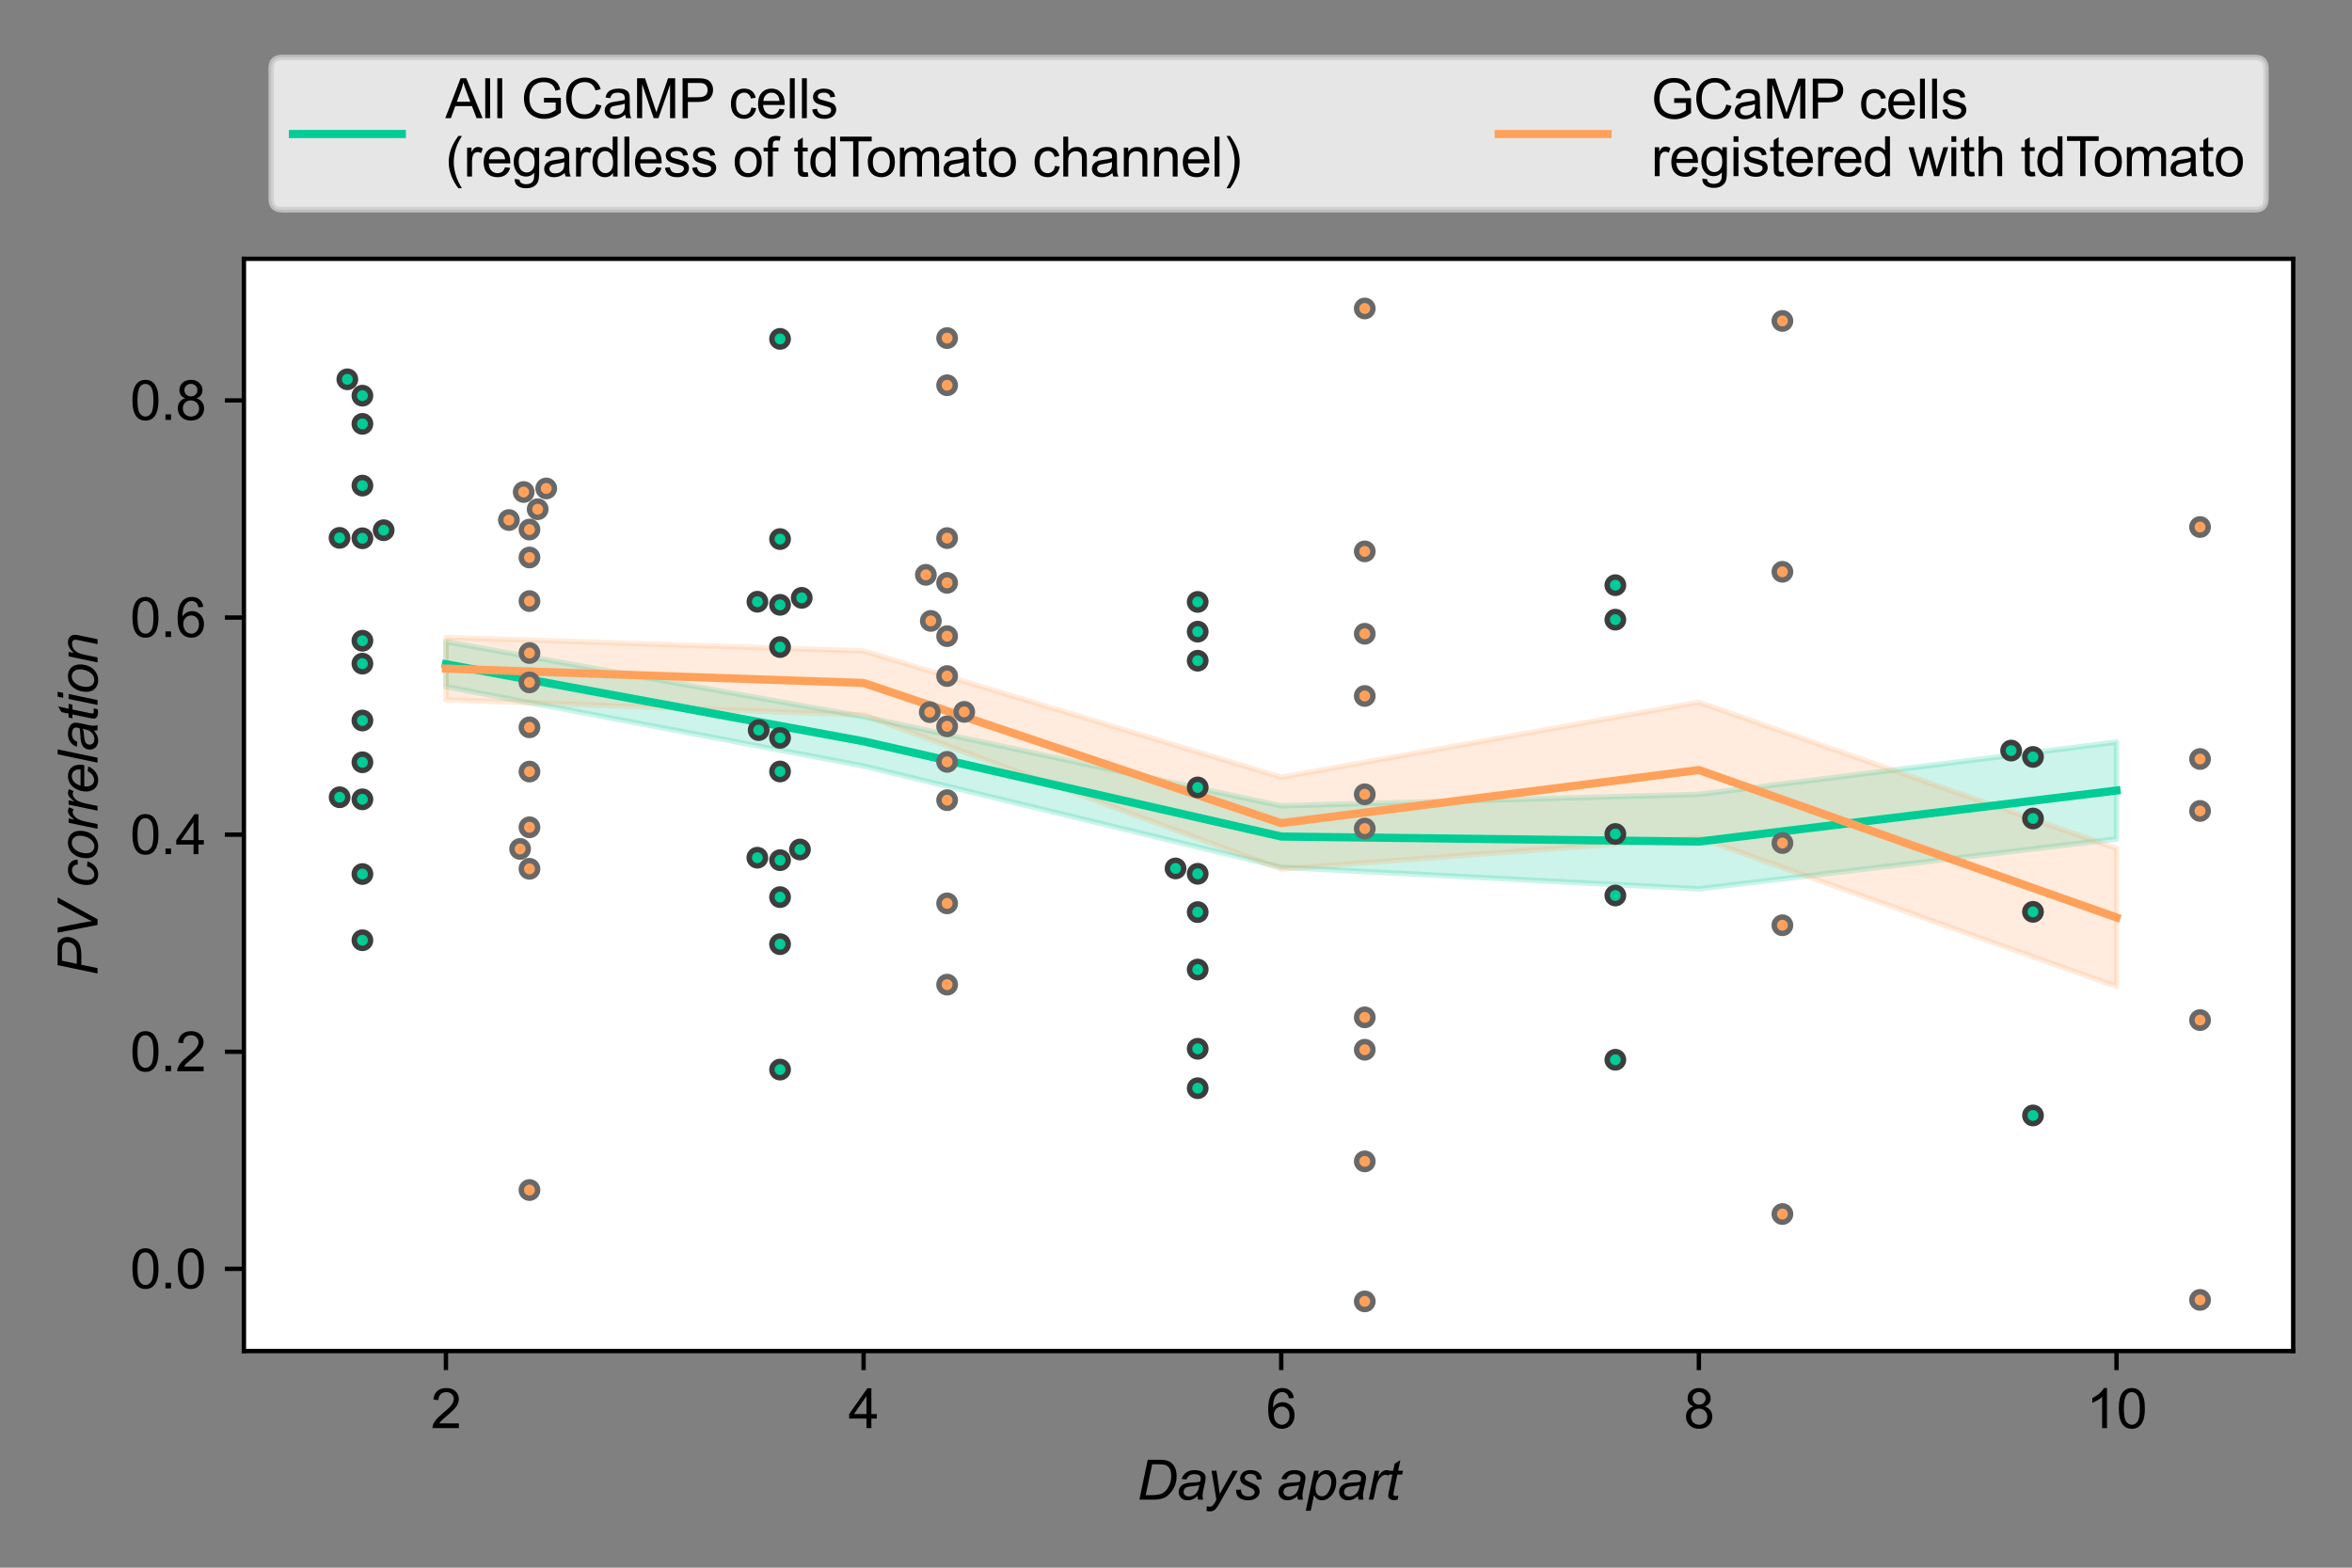 <?xml version="1.0" encoding="utf-8" standalone="no"?>
<!DOCTYPE svg PUBLIC "-//W3C//DTD SVG 1.1//EN"
  "http://www.w3.org/Graphics/SVG/1.1/DTD/svg11.dtd">
<svg xmlns:xlink="http://www.w3.org/1999/xlink" width="432pt" height="288pt" viewBox="0 0 432 288" xmlns="http://www.w3.org/2000/svg" version="1.1">
 <rect x="0" y="0" width="432" height="288" fill="#808080" stroke="none"/>
 <defs>
  <style type="text/css">*{stroke-linejoin: round; stroke-linecap: butt}</style>
 </defs>
 <g id="figure_1">
  <g id="patch_1">
   <path d="M 0 288 
L 432 288 
L 432 0 
L 0 0 
L 0 288 
z
" style="fill: none"/>
  </g>
  <g id="axes_1">
   <g id="patch_2">
    <path d="M 44.8 248.2 
L 421.2 248.2 
L 421.2 47.549 
L 44.8 47.549 
z
" style="fill: #ffffff"/>
   </g>
   <g id="PolyCollection_1">
    <defs>
     <path id="m13f204d921" d="M 81.908 -170.112 
L 81.908 -161.832 
L 158.618 -147.277 
L 235.328 -128.675 
L 312.039 -124.708 
L 388.749 -133.876 
L 388.749 -151.666 
L 388.749 -151.666 
L 312.039 -142.07 
L 235.328 -139.966 
L 158.618 -156.335 
L 81.908 -170.112 
z
" style="stroke: #00cc96; stroke-opacity: 0.2"/>
    </defs>
    <g clip-path="url(#pe240e58735)">
     <use xlink:href="#m13f204d921" x="0" y="288" style="fill: #00cc96; fill-opacity: 0.2; stroke: #00cc96; stroke-opacity: 0.2"/>
    </g>
   </g>
   <g id="PolyCollection_2">
    <defs>
     <path id="mea72908a05" d="M 81.908 -170.895 
L 81.908 -159.44 
L 158.618 -156.654 
L 235.328 -128.342 
L 312.039 -134.091 
L 388.749 -106.773 
L 388.749 -132.13 
L 388.749 -132.13 
L 312.039 -158.992 
L 235.328 -145.211 
L 158.618 -168.41 
L 81.908 -170.895 
z
" style="stroke: #ffa15a; stroke-opacity: 0.2"/>
    </defs>
    <g clip-path="url(#pe240e58735)">
     <use xlink:href="#mea72908a05" x="0" y="288" style="fill: #ffa15a; fill-opacity: 0.2; stroke: #ffa15a; stroke-opacity: 0.2"/>
    </g>
   </g>
   <g id="matplotlib.axis_1">
    <g id="xtick_1">
     <g id="line2d_1">
      <defs>
       <path id="mceb015c652" d="M 0 0 
L 0 3.5 
" style="stroke: #000000; stroke-width: 0.8"/>
      </defs>
      <g>
       <use xlink:href="#mceb015c652" x="81.908" y="248.2" style="stroke: #000000; stroke-width: 0.8"/>
      </g>
     </g>
     <g id="text_1">
      <!-- 2 -->
      <g transform="translate(79.127 262.358) scale(0.1 -0.1)">
       <defs>
        <path id="ArialMT-32" d="M 3222 541 
L 3222 0 
L 194 0 
Q 188 203 259 391 
Q 375 700 629 1000 
Q 884 1300 1366 1694 
Q 2113 2306 2375 2664 
Q 2638 3022 2638 3341 
Q 2638 3675 2398 3904 
Q 2159 4134 1775 4134 
Q 1369 4134 1125 3890 
Q 881 3647 878 3216 
L 300 3275 
Q 359 3922 746 4261 
Q 1134 4600 1788 4600 
Q 2447 4600 2831 4234 
Q 3216 3869 3216 3328 
Q 3216 3053 3103 2787 
Q 2991 2522 2730 2228 
Q 2469 1934 1863 1422 
Q 1356 997 1212 845 
Q 1069 694 975 541 
L 3222 541 
z
" transform="scale(0.016)"/>
       </defs>
       <use xlink:href="#ArialMT-32"/>
      </g>
     </g>
    </g>
    <g id="xtick_2">
     <g id="line2d_2">
      <g>
       <use xlink:href="#mceb015c652" x="158.618" y="248.2" style="stroke: #000000; stroke-width: 0.8"/>
      </g>
     </g>
     <g id="text_2">
      <!-- 4 -->
      <g transform="translate(155.838 262.358) scale(0.1 -0.1)">
       <defs>
        <path id="ArialMT-34" d="M 2069 0 
L 2069 1097 
L 81 1097 
L 81 1613 
L 2172 4581 
L 2631 4581 
L 2631 1613 
L 3250 1613 
L 3250 1097 
L 2631 1097 
L 2631 0 
L 2069 0 
z
M 2069 1613 
L 2069 3678 
L 634 1613 
L 2069 1613 
z
" transform="scale(0.016)"/>
       </defs>
       <use xlink:href="#ArialMT-34"/>
      </g>
     </g>
    </g>
    <g id="xtick_3">
     <g id="line2d_3">
      <g>
       <use xlink:href="#mceb015c652" x="235.328" y="248.2" style="stroke: #000000; stroke-width: 0.8"/>
      </g>
     </g>
     <g id="text_3">
      <!-- 6 -->
      <g transform="translate(232.548 262.358) scale(0.1 -0.1)">
       <defs>
        <path id="ArialMT-36" d="M 3184 3459 
L 2625 3416 
Q 2550 3747 2413 3897 
Q 2184 4138 1850 4138 
Q 1581 4138 1378 3988 
Q 1113 3794 959 3422 
Q 806 3050 800 2363 
Q 1003 2672 1297 2822 
Q 1591 2972 1913 2972 
Q 2475 2972 2870 2558 
Q 3266 2144 3266 1488 
Q 3266 1056 3080 686 
Q 2894 316 2569 119 
Q 2244 -78 1831 -78 
Q 1128 -78 684 439 
Q 241 956 241 2144 
Q 241 3472 731 4075 
Q 1159 4600 1884 4600 
Q 2425 4600 2770 4297 
Q 3116 3994 3184 3459 
z
M 888 1484 
Q 888 1194 1011 928 
Q 1134 663 1356 523 
Q 1578 384 1822 384 
Q 2178 384 2434 671 
Q 2691 959 2691 1453 
Q 2691 1928 2437 2201 
Q 2184 2475 1800 2475 
Q 1419 2475 1153 2201 
Q 888 1928 888 1484 
z
" transform="scale(0.016)"/>
       </defs>
       <use xlink:href="#ArialMT-36"/>
      </g>
     </g>
    </g>
    <g id="xtick_4">
     <g id="line2d_4">
      <g>
       <use xlink:href="#mceb015c652" x="312.039" y="248.2" style="stroke: #000000; stroke-width: 0.8"/>
      </g>
     </g>
     <g id="text_4">
      <!-- 8 -->
      <g transform="translate(309.258 262.358) scale(0.1 -0.1)">
       <defs>
        <path id="ArialMT-38" d="M 1131 2484 
Q 781 2613 612 2850 
Q 444 3088 444 3419 
Q 444 3919 803 4259 
Q 1163 4600 1759 4600 
Q 2359 4600 2725 4251 
Q 3091 3903 3091 3403 
Q 3091 3084 2923 2848 
Q 2756 2613 2416 2484 
Q 2838 2347 3058 2040 
Q 3278 1734 3278 1309 
Q 3278 722 2862 322 
Q 2447 -78 1769 -78 
Q 1091 -78 675 323 
Q 259 725 259 1325 
Q 259 1772 486 2073 
Q 713 2375 1131 2484 
z
M 1019 3438 
Q 1019 3113 1228 2906 
Q 1438 2700 1772 2700 
Q 2097 2700 2305 2904 
Q 2513 3109 2513 3406 
Q 2513 3716 2298 3927 
Q 2084 4138 1766 4138 
Q 1444 4138 1231 3931 
Q 1019 3725 1019 3438 
z
M 838 1322 
Q 838 1081 952 856 
Q 1066 631 1291 507 
Q 1516 384 1775 384 
Q 2178 384 2440 643 
Q 2703 903 2703 1303 
Q 2703 1709 2433 1975 
Q 2163 2241 1756 2241 
Q 1359 2241 1098 1978 
Q 838 1716 838 1322 
z
" transform="scale(0.016)"/>
       </defs>
       <use xlink:href="#ArialMT-38"/>
      </g>
     </g>
    </g>
    <g id="xtick_5">
     <g id="line2d_5">
      <g>
       <use xlink:href="#mceb015c652" x="388.749" y="248.2" style="stroke: #000000; stroke-width: 0.8"/>
      </g>
     </g>
     <g id="text_5">
      <!-- 10 -->
      <g transform="translate(383.188 262.358) scale(0.1 -0.1)">
       <defs>
        <path id="ArialMT-31" d="M 2384 0 
L 1822 0 
L 1822 3584 
Q 1619 3391 1289 3197 
Q 959 3003 697 2906 
L 697 3450 
Q 1169 3672 1522 3987 
Q 1875 4303 2022 4600 
L 2384 4600 
L 2384 0 
z
" transform="scale(0.016)"/>
        <path id="ArialMT-30" d="M 266 2259 
Q 266 3072 433 3567 
Q 600 4063 929 4331 
Q 1259 4600 1759 4600 
Q 2128 4600 2406 4451 
Q 2684 4303 2865 4023 
Q 3047 3744 3150 3342 
Q 3253 2941 3253 2259 
Q 3253 1453 3087 958 
Q 2922 463 2592 192 
Q 2263 -78 1759 -78 
Q 1097 -78 719 397 
Q 266 969 266 2259 
z
M 844 2259 
Q 844 1131 1108 757 
Q 1372 384 1759 384 
Q 2147 384 2411 759 
Q 2675 1134 2675 2259 
Q 2675 3391 2411 3762 
Q 2147 4134 1753 4134 
Q 1366 4134 1134 3806 
Q 844 3388 844 2259 
z
" transform="scale(0.016)"/>
       </defs>
       <use xlink:href="#ArialMT-31"/>
       <use xlink:href="#ArialMT-30" x="55.615"/>
      </g>
     </g>
    </g>
    <g id="text_6">
     <!-- Days apart -->
     <g transform="translate(208.824 275.503) scale(0.1 -0.1)">
      <defs>
       <path id="Arial-ItalicMT-44" d="M 284 0 
L 1241 4581 
L 2622 4581 
Q 3119 4581 3381 4509 
Q 3756 4413 4022 4164 
Q 4288 3916 4422 3544 
Q 4556 3172 4556 2709 
Q 4556 2156 4389 1701 
Q 4222 1247 3951 901 
Q 3681 556 3386 361 
Q 3091 166 2688 72 
Q 2381 0 1934 0 
L 284 0 
z
M 1006 519 
L 1731 519 
Q 2222 519 2603 609 
Q 2841 666 3009 775 
Q 3231 916 3413 1147 
Q 3650 1453 3792 1845 
Q 3934 2238 3934 2738 
Q 3934 3294 3740 3592 
Q 3547 3891 3247 3988 
Q 3025 4059 2556 4059 
L 1747 4059 
L 1006 519 
z
" transform="scale(0.016)"/>
       <path id="Arial-ItalicMT-61" d="M 2450 413 
Q 2156 159 1884 42 
Q 1613 -75 1303 -75 
Q 844 -75 562 195 
Q 281 466 281 888 
Q 281 1166 407 1380 
Q 534 1594 743 1723 
Q 953 1853 1256 1909 
Q 1447 1947 1980 1969 
Q 2513 1991 2744 2081 
Q 2809 2313 2809 2466 
Q 2809 2663 2666 2775 
Q 2469 2931 2091 2931 
Q 1734 2931 1507 2773 
Q 1281 2616 1178 2325 
L 606 2375 
Q 781 2869 1161 3131 
Q 1541 3394 2119 3394 
Q 2734 3394 3094 3100 
Q 3369 2881 3369 2531 
Q 3369 2266 3291 1916 
L 3106 1091 
Q 3019 697 3019 450 
Q 3019 294 3088 0 
L 2516 0 
Q 2469 163 2450 413 
z
M 2659 1681 
Q 2541 1634 2405 1609 
Q 2269 1584 1950 1556 
Q 1456 1513 1253 1445 
Q 1050 1378 947 1231 
Q 844 1084 844 906 
Q 844 669 1008 516 
Q 1172 363 1475 363 
Q 1756 363 2015 511 
Q 2275 659 2425 925 
Q 2575 1191 2659 1681 
z
" transform="scale(0.016)"/>
       <path id="Arial-ItalicMT-79" d="M 0 -1281 
L 34 -750 
Q 209 -800 375 -800 
Q 547 -800 653 -722 
Q 791 -619 953 -334 
L 1134 -9 
L 581 3319 
L 1138 3319 
L 1388 1641 
Q 1463 1144 1516 647 
L 3000 3319 
L 3591 3319 
L 1475 -441 
Q 1169 -991 931 -1169 
Q 694 -1347 384 -1347 
Q 188 -1347 0 -1281 
z
" transform="scale(0.016)"/>
       <path id="Arial-ItalicMT-73" d="M 266 1134 
L 831 1169 
Q 831 925 906 753 
Q 981 581 1182 472 
Q 1384 363 1653 363 
Q 2028 363 2215 513 
Q 2403 663 2403 866 
Q 2403 1013 2291 1144 
Q 2175 1275 1726 1467 
Q 1278 1659 1153 1738 
Q 944 1866 837 2039 
Q 731 2213 731 2438 
Q 731 2831 1043 3112 
Q 1356 3394 1919 3394 
Q 2544 3394 2870 3105 
Q 3197 2816 3209 2344 
L 2656 2306 
Q 2644 2606 2444 2781 
Q 2244 2956 1878 2956 
Q 1584 2956 1421 2822 
Q 1259 2688 1259 2531 
Q 1259 2375 1400 2256 
Q 1494 2175 1884 2006 
Q 2534 1725 2703 1563 
Q 2972 1303 2972 931 
Q 2972 684 2820 446 
Q 2669 209 2358 67 
Q 2047 -75 1625 -75 
Q 1050 -75 647 209 
Q 244 494 266 1134 
z
" transform="scale(0.016)"/>
       <path id="Arial-ItalicMT-20" transform="scale(0.016)"/>
       <path id="Arial-ItalicMT-70" d="M -66 -1272 
L 894 3319 
L 1416 3319 
L 1319 2856 
Q 1609 3159 1839 3276 
Q 2069 3394 2325 3394 
Q 2800 3394 3112 3048 
Q 3425 2703 3425 2059 
Q 3425 1541 3253 1114 
Q 3081 688 2831 428 
Q 2581 169 2325 47 
Q 2069 -75 1800 -75 
Q 1203 -75 875 531 
L 500 -1272 
L -66 -1272 
z
M 1053 1356 
Q 1053 984 1106 841 
Q 1184 638 1362 513 
Q 1541 388 1775 388 
Q 2263 388 2563 936 
Q 2863 1484 2863 2056 
Q 2863 2478 2661 2708 
Q 2459 2938 2159 2938 
Q 1944 2938 1759 2823 
Q 1575 2709 1417 2482 
Q 1259 2256 1156 1928 
Q 1053 1600 1053 1356 
z
" transform="scale(0.016)"/>
       <path id="Arial-ItalicMT-72" d="M 213 0 
L 906 3319 
L 1406 3319 
L 1266 2641 
Q 1522 3025 1767 3209 
Q 2013 3394 2269 3394 
Q 2438 3394 2684 3272 
L 2453 2747 
Q 2306 2853 2131 2853 
Q 1834 2853 1521 2522 
Q 1209 2191 1031 1331 
L 750 0 
L 213 0 
z
" transform="scale(0.016)"/>
       <path id="Arial-ItalicMT-74" d="M 1534 459 
L 1441 -3 
Q 1238 -56 1047 -56 
Q 709 -56 509 109 
Q 359 234 359 450 
Q 359 559 441 953 
L 844 2881 
L 397 2881 
L 488 3319 
L 934 3319 
L 1106 4134 
L 1753 4525 
L 1500 3319 
L 2056 3319 
L 1963 2881 
L 1409 2881 
L 1025 1047 
Q 953 697 953 628 
Q 953 528 1011 475 
Q 1069 422 1200 422 
Q 1388 422 1534 459 
z
" transform="scale(0.016)"/>
      </defs>
      <use xlink:href="#Arial-ItalicMT-44"/>
      <use xlink:href="#Arial-ItalicMT-61" x="72.217"/>
      <use xlink:href="#Arial-ItalicMT-79" x="127.832"/>
      <use xlink:href="#Arial-ItalicMT-73" x="177.832"/>
      <use xlink:href="#Arial-ItalicMT-20" x="227.832"/>
      <use xlink:href="#Arial-ItalicMT-61" x="255.615"/>
      <use xlink:href="#Arial-ItalicMT-70" x="311.23"/>
      <use xlink:href="#Arial-ItalicMT-61" x="366.846"/>
      <use xlink:href="#Arial-ItalicMT-72" x="422.461"/>
      <use xlink:href="#Arial-ItalicMT-74" x="455.762"/>
     </g>
    </g>
   </g>
   <g id="matplotlib.axis_2">
    <g id="ytick_1">
     <g id="line2d_6">
      <defs>
       <path id="m3589179021" d="M 0 0 
L -3.5 0 
" style="stroke: #000000; stroke-width: 0.8"/>
      </defs>
      <g>
       <use xlink:href="#m3589179021" x="44.8" y="233.102" style="stroke: #000000; stroke-width: 0.8"/>
      </g>
     </g>
     <g id="text_7">
      <!-- 0.0 -->
      <g transform="translate(23.9 236.681) scale(0.1 -0.1)">
       <defs>
        <path id="ArialMT-2e" d="M 581 0 
L 581 641 
L 1222 641 
L 1222 0 
L 581 0 
z
" transform="scale(0.016)"/>
       </defs>
       <use xlink:href="#ArialMT-30"/>
       <use xlink:href="#ArialMT-2e" x="55.615"/>
       <use xlink:href="#ArialMT-30" x="83.398"/>
      </g>
     </g>
    </g>
    <g id="ytick_2">
     <g id="line2d_7">
      <g>
       <use xlink:href="#m3589179021" x="44.8" y="193.217" style="stroke: #000000; stroke-width: 0.8"/>
      </g>
     </g>
     <g id="text_8">
      <!-- 0.2 -->
      <g transform="translate(23.9 196.796) scale(0.1 -0.1)">
       <use xlink:href="#ArialMT-30"/>
       <use xlink:href="#ArialMT-2e" x="55.615"/>
       <use xlink:href="#ArialMT-32" x="83.398"/>
      </g>
     </g>
    </g>
    <g id="ytick_3">
     <g id="line2d_8">
      <g>
       <use xlink:href="#m3589179021" x="44.8" y="153.332" style="stroke: #000000; stroke-width: 0.8"/>
      </g>
     </g>
     <g id="text_9">
      <!-- 0.4 -->
      <g transform="translate(23.9 156.911) scale(0.1 -0.1)">
       <use xlink:href="#ArialMT-30"/>
       <use xlink:href="#ArialMT-2e" x="55.615"/>
       <use xlink:href="#ArialMT-34" x="83.398"/>
      </g>
     </g>
    </g>
    <g id="ytick_4">
     <g id="line2d_9">
      <g>
       <use xlink:href="#m3589179021" x="44.8" y="113.447" style="stroke: #000000; stroke-width: 0.8"/>
      </g>
     </g>
     <g id="text_10">
      <!-- 0.6 -->
      <g transform="translate(23.9 117.026) scale(0.1 -0.1)">
       <use xlink:href="#ArialMT-30"/>
       <use xlink:href="#ArialMT-2e" x="55.615"/>
       <use xlink:href="#ArialMT-36" x="83.398"/>
      </g>
     </g>
    </g>
    <g id="ytick_5">
     <g id="line2d_10">
      <g>
       <use xlink:href="#m3589179021" x="44.8" y="73.563" style="stroke: #000000; stroke-width: 0.8"/>
      </g>
     </g>
     <g id="text_11">
      <!-- 0.8 -->
      <g transform="translate(23.9 77.142) scale(0.1 -0.1)">
       <use xlink:href="#ArialMT-30"/>
       <use xlink:href="#ArialMT-2e" x="55.615"/>
       <use xlink:href="#ArialMT-38" x="83.398"/>
      </g>
     </g>
    </g>
    <g id="text_12">
     <!-- PV correlation -->
     <g transform="translate(17.913 179.277) rotate(-90) scale(0.1 -0.1)">
      <defs>
       <path id="Arial-ItalicMT-50" d="M 275 0 
L 1234 4581 
L 3147 4581 
Q 3644 4581 3892 4467 
Q 4141 4353 4303 4076 
Q 4466 3800 4466 3456 
Q 4466 3172 4350 2878 
Q 4234 2584 4057 2393 
Q 3881 2203 3700 2106 
Q 3519 2009 3313 1963 
Q 2872 1859 2422 1859 
L 1275 1859 
L 888 0 
L 275 0 
z
M 1384 2378 
L 2394 2378 
Q 2981 2378 3256 2504 
Q 3531 2631 3697 2890 
Q 3863 3150 3863 3441 
Q 3863 3666 3775 3808 
Q 3688 3950 3528 4017 
Q 3369 4084 2916 4084 
L 1741 4084 
L 1384 2378 
z
" transform="scale(0.016)"/>
       <path id="Arial-ItalicMT-56" d="M 1675 0 
L 794 4581 
L 1384 4581 
L 1916 1850 
Q 2063 1106 2106 650 
Q 2394 1238 2578 1581 
L 4213 4581 
L 4844 4581 
L 2331 0 
L 1675 0 
z
" transform="scale(0.016)"/>
       <path id="Arial-ItalicMT-63" d="M 2503 1209 
L 3069 1150 
Q 2856 528 2464 226 
Q 2072 -75 1572 -75 
Q 1031 -75 695 275 
Q 359 625 359 1253 
Q 359 1797 575 2322 
Q 791 2847 1192 3120 
Q 1594 3394 2109 3394 
Q 2644 3394 2956 3092 
Q 3269 2791 3269 2294 
L 2713 2256 
Q 2709 2572 2529 2750 
Q 2350 2928 2056 2928 
Q 1716 2928 1466 2712 
Q 1216 2497 1073 2058 
Q 931 1619 931 1213 
Q 931 788 1118 575 
Q 1306 363 1581 363 
Q 1856 363 2107 572 
Q 2359 781 2503 1209 
z
" transform="scale(0.016)"/>
       <path id="Arial-ItalicMT-6f" d="M 313 1259 
Q 313 2231 884 2869 
Q 1356 3394 2122 3394 
Q 2722 3394 3089 3019 
Q 3456 2644 3456 2006 
Q 3456 1434 3225 942 
Q 2994 450 2567 187 
Q 2141 -75 1669 -75 
Q 1281 -75 964 90 
Q 647 256 480 559 
Q 313 863 313 1259 
z
M 878 1316 
Q 878 847 1103 605 
Q 1328 363 1675 363 
Q 1856 363 2034 436 
Q 2213 509 2366 659 
Q 2519 809 2626 1001 
Q 2734 1194 2800 1416 
Q 2897 1725 2897 2009 
Q 2897 2459 2670 2707 
Q 2444 2956 2100 2956 
Q 1834 2956 1615 2829 
Q 1397 2703 1220 2459 
Q 1044 2216 961 1892 
Q 878 1569 878 1316 
z
" transform="scale(0.016)"/>
       <path id="Arial-ItalicMT-65" d="M 2650 1128 
L 3200 1072 
Q 3081 663 2654 294 
Q 2228 -75 1638 -75 
Q 1269 -75 961 95 
Q 653 266 492 591 
Q 331 916 331 1331 
Q 331 1875 582 2386 
Q 834 2897 1234 3145 
Q 1634 3394 2100 3394 
Q 2694 3394 3048 3025 
Q 3403 2656 3403 2019 
Q 3403 1775 3359 1519 
L 916 1519 
Q 903 1422 903 1344 
Q 903 878 1117 633 
Q 1331 388 1641 388 
Q 1931 388 2212 578 
Q 2494 769 2650 1128 
z
M 1006 1950 
L 2869 1950 
Q 2872 2038 2872 2075 
Q 2872 2500 2659 2726 
Q 2447 2953 2113 2953 
Q 1750 2953 1451 2703 
Q 1153 2453 1006 1950 
z
" transform="scale(0.016)"/>
       <path id="Arial-ItalicMT-6c" d="M 169 0 
L 1125 4581 
L 1691 4581 
L 734 0 
L 169 0 
z
" transform="scale(0.016)"/>
       <path id="Arial-ItalicMT-69" d="M 1016 3941 
L 1150 4581 
L 1713 4581 
L 1578 3941 
L 1016 3941 
z
M 191 0 
L 884 3319 
L 1450 3319 
L 756 0 
L 191 0 
z
" transform="scale(0.016)"/>
       <path id="Arial-ItalicMT-6e" d="M 213 0 
L 906 3319 
L 1419 3319 
L 1297 2741 
Q 1631 3081 1922 3237 
Q 2213 3394 2516 3394 
Q 2919 3394 3148 3175 
Q 3378 2956 3378 2591 
Q 3378 2406 3297 2009 
L 2875 0 
L 2309 0 
L 2750 2103 
Q 2816 2409 2816 2556 
Q 2816 2722 2702 2825 
Q 2588 2928 2372 2928 
Q 1938 2928 1598 2615 
Q 1259 2303 1100 1544 
L 778 0 
L 213 0 
z
" transform="scale(0.016)"/>
      </defs>
      <use xlink:href="#Arial-ItalicMT-50"/>
      <use xlink:href="#Arial-ItalicMT-56" x="66.699"/>
      <use xlink:href="#Arial-ItalicMT-20" x="133.398"/>
      <use xlink:href="#Arial-ItalicMT-63" x="161.182"/>
      <use xlink:href="#Arial-ItalicMT-6f" x="211.182"/>
      <use xlink:href="#Arial-ItalicMT-72" x="266.797"/>
      <use xlink:href="#Arial-ItalicMT-72" x="300.098"/>
      <use xlink:href="#Arial-ItalicMT-65" x="333.398"/>
      <use xlink:href="#Arial-ItalicMT-6c" x="389.014"/>
      <use xlink:href="#Arial-ItalicMT-61" x="411.23"/>
      <use xlink:href="#Arial-ItalicMT-74" x="466.846"/>
      <use xlink:href="#Arial-ItalicMT-69" x="494.629"/>
      <use xlink:href="#Arial-ItalicMT-6f" x="516.846"/>
      <use xlink:href="#Arial-ItalicMT-6e" x="572.461"/>
     </g>
    </g>
   </g>
   <g id="line2d_11">
    <path d="M 81.908 122.028 
L 158.618 136.194 
L 235.328 153.679 
L 312.039 154.611 
L 388.749 145.229 
" clip-path="url(#pe240e58735)" style="fill: none; stroke: #00cc96; stroke-width: 1.5; stroke-linecap: square"/>
   </g>
   <g id="line2d_12">
    <path d="M 81.908 122.833 
L 158.618 125.468 
L 235.328 151.223 
L 312.039 141.458 
L 388.749 168.548 
" clip-path="url(#pe240e58735)" style="fill: none; stroke: #ffa15a; stroke-width: 1.5; stroke-linecap: square"/>
   </g>
   <g id="line2d_13"/>
   <g id="line2d_14"/>
   <g id="patch_3">
    <path d="M 44.8 248.2 
L 44.8 47.549 
" style="fill: none; stroke: #000000; stroke-width: 0.8; stroke-linejoin: miter; stroke-linecap: square"/>
   </g>
   <g id="patch_4">
    <path d="M 421.2 248.2 
L 421.2 47.549 
" style="fill: none; stroke: #000000; stroke-width: 0.8; stroke-linejoin: miter; stroke-linecap: square"/>
   </g>
   <g id="patch_5">
    <path d="M 44.8 248.2 
L 421.2 248.2 
" style="fill: none; stroke: #000000; stroke-width: 0.8; stroke-linejoin: miter; stroke-linecap: square"/>
   </g>
   <g id="patch_6">
    <path d="M 44.8 47.549 
L 421.2 47.549 
" style="fill: none; stroke: #000000; stroke-width: 0.8; stroke-linejoin: miter; stroke-linecap: square"/>
   </g>
   <g id="PathCollection_1">
    <defs>
     <path id="C0_0_6821b1d434" d="M 0 1.5 
C 0.398 1.5 0.779 1.342 1.061 1.061 
C 1.342 0.779 1.5 0.398 1.5 -0 
C 1.5 -0.398 1.342 -0.779 1.061 -1.061 
C 0.779 -1.342 0.398 -1.5 0 -1.5 
C -0.398 -1.5 -0.779 -1.342 -1.061 -1.061 
C -1.342 -0.779 -1.5 -0.398 -1.5 0 
C -1.5 0.398 -1.342 0.779 -1.061 1.061 
C -0.779 1.342 -0.398 1.5 0 1.5 
z
"/>
    </defs>
    <g clip-path="url(#pe240e58735)">
     <use xlink:href="#C0_0_6821b1d434" x="62.366" y="98.811" style="fill: #00cc96; stroke: #3d3d3d"/>
    </g>
    <g clip-path="url(#pe240e58735)">
     <use xlink:href="#C0_0_6821b1d434" x="66.566" y="146.845" style="fill: #00cc96; stroke: #3d3d3d"/>
    </g>
    <g clip-path="url(#pe240e58735)">
     <use xlink:href="#C0_0_6821b1d434" x="66.566" y="140.039" style="fill: #00cc96; stroke: #3d3d3d"/>
    </g>
    <g clip-path="url(#pe240e58735)">
     <use xlink:href="#C0_0_6821b1d434" x="66.566" y="172.733" style="fill: #00cc96; stroke: #3d3d3d"/>
    </g>
    <g clip-path="url(#pe240e58735)">
     <use xlink:href="#C0_0_6821b1d434" x="66.566" y="77.866" style="fill: #00cc96; stroke: #3d3d3d"/>
    </g>
    <g clip-path="url(#pe240e58735)">
     <use xlink:href="#C0_0_6821b1d434" x="66.566" y="132.365" style="fill: #00cc96; stroke: #3d3d3d"/>
    </g>
    <g clip-path="url(#pe240e58735)">
     <use xlink:href="#C0_0_6821b1d434" x="66.566" y="117.712" style="fill: #00cc96; stroke: #3d3d3d"/>
    </g>
    <g clip-path="url(#pe240e58735)">
     <use xlink:href="#C0_0_6821b1d434" x="66.566" y="121.917" style="fill: #00cc96; stroke: #3d3d3d"/>
    </g>
    <g clip-path="url(#pe240e58735)">
     <use xlink:href="#C0_0_6821b1d434" x="66.566" y="160.569" style="fill: #00cc96; stroke: #3d3d3d"/>
    </g>
    <g clip-path="url(#pe240e58735)">
     <use xlink:href="#C0_0_6821b1d434" x="66.566" y="72.688" style="fill: #00cc96; stroke: #3d3d3d"/>
    </g>
    <g clip-path="url(#pe240e58735)">
     <use xlink:href="#C0_0_6821b1d434" x="62.385" y="146.466" style="fill: #00cc96; stroke: #3d3d3d"/>
    </g>
    <g clip-path="url(#pe240e58735)">
     <use xlink:href="#C0_0_6821b1d434" x="66.566" y="89.209" style="fill: #00cc96; stroke: #3d3d3d"/>
    </g>
    <g clip-path="url(#pe240e58735)">
     <use xlink:href="#C0_0_6821b1d434" x="63.796" y="69.682" style="fill: #00cc96; stroke: #3d3d3d"/>
    </g>
    <g clip-path="url(#pe240e58735)">
     <use xlink:href="#C0_0_6821b1d434" x="66.566" y="98.885" style="fill: #00cc96; stroke: #3d3d3d"/>
    </g>
    <g clip-path="url(#pe240e58735)">
     <use xlink:href="#C0_0_6821b1d434" x="70.468" y="97.407" style="fill: #00cc96; stroke: #3d3d3d"/>
    </g>
   </g>
   <g id="PathCollection_2">
    <defs>
     <path id="C1_0_84cc1f2fd2" d="M 0 1.5 
C 0.398 1.5 0.779 1.342 1.061 1.061 
C 1.342 0.779 1.5 0.398 1.5 -0 
C 1.5 -0.398 1.342 -0.779 1.061 -1.061 
C 0.779 -1.342 0.398 -1.5 0 -1.5 
C -0.398 -1.5 -0.779 -1.342 -1.061 -1.061 
C -1.342 -0.779 -1.5 -0.398 -1.5 0 
C -1.5 0.398 -1.342 0.779 -1.061 1.061 
C -0.779 1.342 -0.398 1.5 0 1.5 
z
"/>
    </defs>
    <g clip-path="url(#pe240e58735)">
     <use xlink:href="#C1_0_84cc1f2fd2" x="97.25" y="97.285" style="fill: #ffa15a; stroke: #686868"/>
    </g>
    <g clip-path="url(#pe240e58735)">
     <use xlink:href="#C1_0_84cc1f2fd2" x="97.25" y="102.416" style="fill: #ffa15a; stroke: #686868"/>
    </g>
    <g clip-path="url(#pe240e58735)">
     <use xlink:href="#C1_0_84cc1f2fd2" x="97.25" y="141.747" style="fill: #ffa15a; stroke: #686868"/>
    </g>
    <g clip-path="url(#pe240e58735)">
     <use xlink:href="#C1_0_84cc1f2fd2" x="95.529" y="155.959" style="fill: #ffa15a; stroke: #686868"/>
    </g>
    <g clip-path="url(#pe240e58735)">
     <use xlink:href="#C1_0_84cc1f2fd2" x="98.756" y="93.551" style="fill: #ffa15a; stroke: #686868"/>
    </g>
    <g clip-path="url(#pe240e58735)">
     <use xlink:href="#C1_0_84cc1f2fd2" x="97.25" y="110.426" style="fill: #ffa15a; stroke: #686868"/>
    </g>
    <g clip-path="url(#pe240e58735)">
     <use xlink:href="#C1_0_84cc1f2fd2" x="97.25" y="159.608" style="fill: #ffa15a; stroke: #686868"/>
    </g>
    <g clip-path="url(#pe240e58735)">
     <use xlink:href="#C1_0_84cc1f2fd2" x="97.25" y="133.617" style="fill: #ffa15a; stroke: #686868"/>
    </g>
    <g clip-path="url(#pe240e58735)">
     <use xlink:href="#C1_0_84cc1f2fd2" x="97.25" y="151.98" style="fill: #ffa15a; stroke: #686868"/>
    </g>
    <g clip-path="url(#pe240e58735)">
     <use xlink:href="#C1_0_84cc1f2fd2" x="96.186" y="90.388" style="fill: #ffa15a; stroke: #686868"/>
    </g>
    <g clip-path="url(#pe240e58735)">
     <use xlink:href="#C1_0_84cc1f2fd2" x="97.25" y="125.361" style="fill: #ffa15a; stroke: #686868"/>
    </g>
    <g clip-path="url(#pe240e58735)">
     <use xlink:href="#C1_0_84cc1f2fd2" x="97.25" y="218.622" style="fill: #ffa15a; stroke: #686868"/>
    </g>
    <g clip-path="url(#pe240e58735)">
     <use xlink:href="#C1_0_84cc1f2fd2" x="93.473" y="95.536" style="fill: #ffa15a; stroke: #686868"/>
    </g>
    <g clip-path="url(#pe240e58735)">
     <use xlink:href="#C1_0_84cc1f2fd2" x="97.25" y="119.97" style="fill: #ffa15a; stroke: #686868"/>
    </g>
    <g clip-path="url(#pe240e58735)">
     <use xlink:href="#C1_0_84cc1f2fd2" x="100.329" y="89.734" style="fill: #ffa15a; stroke: #686868"/>
    </g>
   </g>
   <g id="PathCollection_3">
    <defs>
     <path id="C2_0_663efdefe2" d="M 0 1.5 
C 0.398 1.5 0.779 1.342 1.061 1.061 
C 1.342 0.779 1.5 0.398 1.5 -0 
C 1.5 -0.398 1.342 -0.779 1.061 -1.061 
C 0.779 -1.342 0.398 -1.5 0 -1.5 
C -0.398 -1.5 -0.779 -1.342 -1.061 -1.061 
C -1.342 -0.779 -1.5 -0.398 -1.5 0 
C -1.5 0.398 -1.342 0.779 -1.061 1.061 
C -0.779 1.342 -0.398 1.5 0 1.5 
z
"/>
    </defs>
    <g clip-path="url(#pe240e58735)">
     <use xlink:href="#C2_0_663efdefe2" x="147.254" y="109.83" style="fill: #00cc96; stroke: #3d3d3d"/>
    </g>
    <g clip-path="url(#pe240e58735)">
     <use xlink:href="#C2_0_663efdefe2" x="143.276" y="173.452" style="fill: #00cc96; stroke: #3d3d3d"/>
    </g>
    <g clip-path="url(#pe240e58735)">
     <use xlink:href="#C2_0_663efdefe2" x="146.935" y="156.061" style="fill: #00cc96; stroke: #3d3d3d"/>
    </g>
    <g clip-path="url(#pe240e58735)">
     <use xlink:href="#C2_0_663efdefe2" x="143.276" y="164.811" style="fill: #00cc96; stroke: #3d3d3d"/>
    </g>
    <g clip-path="url(#pe240e58735)">
     <use xlink:href="#C2_0_663efdefe2" x="143.276" y="99.033" style="fill: #00cc96; stroke: #3d3d3d"/>
    </g>
    <g clip-path="url(#pe240e58735)">
     <use xlink:href="#C2_0_663efdefe2" x="139.119" y="110.545" style="fill: #00cc96; stroke: #3d3d3d"/>
    </g>
    <g clip-path="url(#pe240e58735)">
     <use xlink:href="#C2_0_663efdefe2" x="143.276" y="196.494" style="fill: #00cc96; stroke: #3d3d3d"/>
    </g>
    <g clip-path="url(#pe240e58735)">
     <use xlink:href="#C2_0_663efdefe2" x="143.276" y="141.73" style="fill: #00cc96; stroke: #3d3d3d"/>
    </g>
    <g clip-path="url(#pe240e58735)">
     <use xlink:href="#C2_0_663efdefe2" x="143.276" y="158.025" style="fill: #00cc96; stroke: #3d3d3d"/>
    </g>
    <g clip-path="url(#pe240e58735)">
     <use xlink:href="#C2_0_663efdefe2" x="143.276" y="62.257" style="fill: #00cc96; stroke: #3d3d3d"/>
    </g>
    <g clip-path="url(#pe240e58735)">
     <use xlink:href="#C2_0_663efdefe2" x="139.103" y="157.568" style="fill: #00cc96; stroke: #3d3d3d"/>
    </g>
    <g clip-path="url(#pe240e58735)">
     <use xlink:href="#C2_0_663efdefe2" x="143.276" y="118.868" style="fill: #00cc96; stroke: #3d3d3d"/>
    </g>
    <g clip-path="url(#pe240e58735)">
     <use xlink:href="#C2_0_663efdefe2" x="143.276" y="111.113" style="fill: #00cc96; stroke: #3d3d3d"/>
    </g>
    <g clip-path="url(#pe240e58735)">
     <use xlink:href="#C2_0_663efdefe2" x="143.276" y="135.553" style="fill: #00cc96; stroke: #3d3d3d"/>
    </g>
    <g clip-path="url(#pe240e58735)">
     <use xlink:href="#C2_0_663efdefe2" x="139.351" y="134.128" style="fill: #00cc96; stroke: #3d3d3d"/>
    </g>
   </g>
   <g id="PathCollection_4">
    <defs>
     <path id="C3_0_8f6a456c8e" d="M 0 1.5 
C 0.398 1.5 0.779 1.342 1.061 1.061 
C 1.342 0.779 1.5 0.398 1.5 -0 
C 1.5 -0.398 1.342 -0.779 1.061 -1.061 
C 0.779 -1.342 0.398 -1.5 0 -1.5 
C -0.398 -1.5 -0.779 -1.342 -1.061 -1.061 
C -1.342 -0.779 -1.5 -0.398 -1.5 0 
C -1.5 0.398 -1.342 0.779 -1.061 1.061 
C -0.779 1.342 -0.398 1.5 0 1.5 
z
"/>
    </defs>
    <g clip-path="url(#pe240e58735)">
     <use xlink:href="#C3_0_8f6a456c8e" x="173.96" y="107.077" style="fill: #ffa15a; stroke: #686868"/>
    </g>
    <g clip-path="url(#pe240e58735)">
     <use xlink:href="#C3_0_8f6a456c8e" x="177.104" y="130.78" style="fill: #ffa15a; stroke: #686868"/>
    </g>
    <g clip-path="url(#pe240e58735)">
     <use xlink:href="#C3_0_8f6a456c8e" x="173.96" y="116.87" style="fill: #ffa15a; stroke: #686868"/>
    </g>
    <g clip-path="url(#pe240e58735)">
     <use xlink:href="#C3_0_8f6a456c8e" x="173.96" y="124.197" style="fill: #ffa15a; stroke: #686868"/>
    </g>
    <g clip-path="url(#pe240e58735)">
     <use xlink:href="#C3_0_8f6a456c8e" x="173.96" y="147.001" style="fill: #ffa15a; stroke: #686868"/>
    </g>
    <g clip-path="url(#pe240e58735)">
     <use xlink:href="#C3_0_8f6a456c8e" x="173.96" y="70.773" style="fill: #ffa15a; stroke: #686868"/>
    </g>
    <g clip-path="url(#pe240e58735)">
     <use xlink:href="#C3_0_8f6a456c8e" x="173.96" y="133.432" style="fill: #ffa15a; stroke: #686868"/>
    </g>
    <g clip-path="url(#pe240e58735)">
     <use xlink:href="#C3_0_8f6a456c8e" x="173.96" y="139.963" style="fill: #ffa15a; stroke: #686868"/>
    </g>
    <g clip-path="url(#pe240e58735)">
     <use xlink:href="#C3_0_8f6a456c8e" x="173.96" y="180.888" style="fill: #ffa15a; stroke: #686868"/>
    </g>
    <g clip-path="url(#pe240e58735)">
     <use xlink:href="#C3_0_8f6a456c8e" x="173.96" y="62.11" style="fill: #ffa15a; stroke: #686868"/>
    </g>
    <g clip-path="url(#pe240e58735)">
     <use xlink:href="#C3_0_8f6a456c8e" x="170.056" y="105.601" style="fill: #ffa15a; stroke: #686868"/>
    </g>
    <g clip-path="url(#pe240e58735)">
     <use xlink:href="#C3_0_8f6a456c8e" x="173.96" y="165.959" style="fill: #ffa15a; stroke: #686868"/>
    </g>
    <g clip-path="url(#pe240e58735)">
     <use xlink:href="#C3_0_8f6a456c8e" x="170.965" y="114.066" style="fill: #ffa15a; stroke: #686868"/>
    </g>
    <g clip-path="url(#pe240e58735)">
     <use xlink:href="#C3_0_8f6a456c8e" x="170.773" y="130.827" style="fill: #ffa15a; stroke: #686868"/>
    </g>
    <g clip-path="url(#pe240e58735)">
     <use xlink:href="#C3_0_8f6a456c8e" x="173.96" y="98.855" style="fill: #ffa15a; stroke: #686868"/>
    </g>
   </g>
   <g id="PathCollection_5">
    <defs>
     <path id="C4_0_b0e94db2ae" d="M 0 1.5 
C 0.398 1.5 0.779 1.342 1.061 1.061 
C 1.342 0.779 1.5 0.398 1.5 -0 
C 1.5 -0.398 1.342 -0.779 1.061 -1.061 
C 0.779 -1.342 0.398 -1.5 0 -1.5 
C -0.398 -1.5 -0.779 -1.342 -1.061 -1.061 
C -1.342 -0.779 -1.5 -0.398 -1.5 0 
C -1.5 0.398 -1.342 0.779 -1.061 1.061 
C -0.779 1.342 -0.398 1.5 0 1.5 
z
"/>
    </defs>
    <g clip-path="url(#pe240e58735)">
     <use xlink:href="#C4_0_b0e94db2ae" x="219.986" y="110.577" style="fill: #00cc96; stroke: #3d3d3d"/>
    </g>
    <g clip-path="url(#pe240e58735)">
     <use xlink:href="#C4_0_b0e94db2ae" x="219.986" y="199.914" style="fill: #00cc96; stroke: #3d3d3d"/>
    </g>
    <g clip-path="url(#pe240e58735)">
     <use xlink:href="#C4_0_b0e94db2ae" x="219.986" y="192.674" style="fill: #00cc96; stroke: #3d3d3d"/>
    </g>
    <g clip-path="url(#pe240e58735)">
     <use xlink:href="#C4_0_b0e94db2ae" x="219.986" y="178.115" style="fill: #00cc96; stroke: #3d3d3d"/>
    </g>
    <g clip-path="url(#pe240e58735)">
     <use xlink:href="#C4_0_b0e94db2ae" x="219.986" y="121.379" style="fill: #00cc96; stroke: #3d3d3d"/>
    </g>
    <g clip-path="url(#pe240e58735)">
     <use xlink:href="#C4_0_b0e94db2ae" x="219.986" y="160.525" style="fill: #00cc96; stroke: #3d3d3d"/>
    </g>
    <g clip-path="url(#pe240e58735)">
     <use xlink:href="#C4_0_b0e94db2ae" x="219.986" y="167.56" style="fill: #00cc96; stroke: #3d3d3d"/>
    </g>
    <g clip-path="url(#pe240e58735)">
     <use xlink:href="#C4_0_b0e94db2ae" x="215.915" y="159.541" style="fill: #00cc96; stroke: #3d3d3d"/>
    </g>
    <g clip-path="url(#pe240e58735)">
     <use xlink:href="#C4_0_b0e94db2ae" x="219.986" y="144.663" style="fill: #00cc96; stroke: #3d3d3d"/>
    </g>
    <g clip-path="url(#pe240e58735)">
     <use xlink:href="#C4_0_b0e94db2ae" x="219.986" y="116.042" style="fill: #00cc96; stroke: #3d3d3d"/>
    </g>
   </g>
   <g id="PathCollection_6">
    <defs>
     <path id="C5_0_edc6796caf" d="M 0 1.5 
C 0.398 1.5 0.779 1.342 1.061 1.061 
C 1.342 0.779 1.5 0.398 1.5 -0 
C 1.5 -0.398 1.342 -0.779 1.061 -1.061 
C 0.779 -1.342 0.398 -1.5 0 -1.5 
C -0.398 -1.5 -0.779 -1.342 -1.061 -1.061 
C -1.342 -0.779 -1.5 -0.398 -1.5 0 
C -1.5 0.398 -1.342 0.779 -1.061 1.061 
C -0.779 1.342 -0.398 1.5 0 1.5 
z
"/>
    </defs>
    <g clip-path="url(#pe240e58735)">
     <use xlink:href="#C5_0_edc6796caf" x="250.67" y="56.669" style="fill: #ffa15a; stroke: #686868"/>
    </g>
    <g clip-path="url(#pe240e58735)">
     <use xlink:href="#C5_0_edc6796caf" x="250.67" y="145.921" style="fill: #ffa15a; stroke: #686868"/>
    </g>
    <g clip-path="url(#pe240e58735)">
     <use xlink:href="#C5_0_edc6796caf" x="250.67" y="186.899" style="fill: #ffa15a; stroke: #686868"/>
    </g>
    <g clip-path="url(#pe240e58735)">
     <use xlink:href="#C5_0_edc6796caf" x="250.67" y="213.356" style="fill: #ffa15a; stroke: #686868"/>
    </g>
    <g clip-path="url(#pe240e58735)">
     <use xlink:href="#C5_0_edc6796caf" x="250.67" y="192.847" style="fill: #ffa15a; stroke: #686868"/>
    </g>
    <g clip-path="url(#pe240e58735)">
     <use xlink:href="#C5_0_edc6796caf" x="250.67" y="116.427" style="fill: #ffa15a; stroke: #686868"/>
    </g>
    <g clip-path="url(#pe240e58735)">
     <use xlink:href="#C5_0_edc6796caf" x="250.67" y="239.079" style="fill: #ffa15a; stroke: #686868"/>
    </g>
    <g clip-path="url(#pe240e58735)">
     <use xlink:href="#C5_0_edc6796caf" x="250.67" y="127.86" style="fill: #ffa15a; stroke: #686868"/>
    </g>
    <g clip-path="url(#pe240e58735)">
     <use xlink:href="#C5_0_edc6796caf" x="250.67" y="152.217" style="fill: #ffa15a; stroke: #686868"/>
    </g>
    <g clip-path="url(#pe240e58735)">
     <use xlink:href="#C5_0_edc6796caf" x="250.67" y="101.294" style="fill: #ffa15a; stroke: #686868"/>
    </g>
   </g>
   <g id="PathCollection_7">
    <defs>
     <path id="C6_0_c24c4dc647" d="M 0 1.5 
C 0.398 1.5 0.779 1.342 1.061 1.061 
C 1.342 0.779 1.5 0.398 1.5 -0 
C 1.5 -0.398 1.342 -0.779 1.061 -1.061 
C 0.779 -1.342 0.398 -1.5 0 -1.5 
C -0.398 -1.5 -0.779 -1.342 -1.061 -1.061 
C -1.342 -0.779 -1.5 -0.398 -1.5 0 
C -1.5 0.398 -1.342 0.779 -1.061 1.061 
C -0.779 1.342 -0.398 1.5 0 1.5 
z
"/>
    </defs>
    <g clip-path="url(#pe240e58735)">
     <use xlink:href="#C6_0_c24c4dc647" x="296.697" y="113.842" style="fill: #00cc96; stroke: #3d3d3d"/>
    </g>
    <g clip-path="url(#pe240e58735)">
     <use xlink:href="#C6_0_c24c4dc647" x="296.697" y="194.69" style="fill: #00cc96; stroke: #3d3d3d"/>
    </g>
    <g clip-path="url(#pe240e58735)">
     <use xlink:href="#C6_0_c24c4dc647" x="296.697" y="153.212" style="fill: #00cc96; stroke: #3d3d3d"/>
    </g>
    <g clip-path="url(#pe240e58735)">
     <use xlink:href="#C6_0_c24c4dc647" x="296.697" y="164.511" style="fill: #00cc96; stroke: #3d3d3d"/>
    </g>
    <g clip-path="url(#pe240e58735)">
     <use xlink:href="#C6_0_c24c4dc647" x="296.697" y="107.505" style="fill: #00cc96; stroke: #3d3d3d"/>
    </g>
   </g>
   <g id="PathCollection_8">
    <defs>
     <path id="C7_0_f6091e4e74" d="M 0 1.5 
C 0.398 1.5 0.779 1.342 1.061 1.061 
C 1.342 0.779 1.5 0.398 1.5 -0 
C 1.5 -0.398 1.342 -0.779 1.061 -1.061 
C 0.779 -1.342 0.398 -1.5 0 -1.5 
C -0.398 -1.5 -0.779 -1.342 -1.061 -1.061 
C -1.342 -0.779 -1.5 -0.398 -1.5 0 
C -1.5 0.398 -1.342 0.779 -1.061 1.061 
C -0.779 1.342 -0.398 1.5 0 1.5 
z
"/>
    </defs>
    <g clip-path="url(#pe240e58735)">
     <use xlink:href="#C7_0_f6091e4e74" x="327.381" y="58.961" style="fill: #ffa15a; stroke: #686868"/>
    </g>
    <g clip-path="url(#pe240e58735)">
     <use xlink:href="#C7_0_f6091e4e74" x="327.381" y="223.027" style="fill: #ffa15a; stroke: #686868"/>
    </g>
    <g clip-path="url(#pe240e58735)">
     <use xlink:href="#C7_0_f6091e4e74" x="327.381" y="105.045" style="fill: #ffa15a; stroke: #686868"/>
    </g>
    <g clip-path="url(#pe240e58735)">
     <use xlink:href="#C7_0_f6091e4e74" x="327.381" y="154.877" style="fill: #ffa15a; stroke: #686868"/>
    </g>
    <g clip-path="url(#pe240e58735)">
     <use xlink:href="#C7_0_f6091e4e74" x="327.381" y="169.978" style="fill: #ffa15a; stroke: #686868"/>
    </g>
   </g>
   <g id="PathCollection_9">
    <defs>
     <path id="C8_0_bae6db98fe" d="M 0 1.5 
C 0.398 1.5 0.779 1.342 1.061 1.061 
C 1.342 0.779 1.5 0.398 1.5 -0 
C 1.5 -0.398 1.342 -0.779 1.061 -1.061 
C 0.779 -1.342 0.398 -1.5 0 -1.5 
C -0.398 -1.5 -0.779 -1.342 -1.061 -1.061 
C -1.342 -0.779 -1.5 -0.398 -1.5 0 
C -1.5 0.398 -1.342 0.779 -1.061 1.061 
C -0.779 1.342 -0.398 1.5 0 1.5 
z
"/>
    </defs>
    <g clip-path="url(#pe240e58735)">
     <use xlink:href="#C8_0_bae6db98fe" x="373.407" y="150.367" style="fill: #00cc96; stroke: #3d3d3d"/>
    </g>
    <g clip-path="url(#pe240e58735)">
     <use xlink:href="#C8_0_bae6db98fe" x="373.407" y="204.921" style="fill: #00cc96; stroke: #3d3d3d"/>
    </g>
    <g clip-path="url(#pe240e58735)">
     <use xlink:href="#C8_0_bae6db98fe" x="373.407" y="167.515" style="fill: #00cc96; stroke: #3d3d3d"/>
    </g>
    <g clip-path="url(#pe240e58735)">
     <use xlink:href="#C8_0_bae6db98fe" x="369.39" y="137.888" style="fill: #00cc96; stroke: #3d3d3d"/>
    </g>
    <g clip-path="url(#pe240e58735)">
     <use xlink:href="#C8_0_bae6db98fe" x="373.407" y="139.056" style="fill: #00cc96; stroke: #3d3d3d"/>
    </g>
   </g>
   <g id="PathCollection_10">
    <defs>
     <path id="C9_0_704e448081" d="M 0 1.5 
C 0.398 1.5 0.779 1.342 1.061 1.061 
C 1.342 0.779 1.5 0.398 1.5 -0 
C 1.5 -0.398 1.342 -0.779 1.061 -1.061 
C 0.779 -1.342 0.398 -1.5 0 -1.5 
C -0.398 -1.5 -0.779 -1.342 -1.061 -1.061 
C -1.342 -0.779 -1.5 -0.398 -1.5 0 
C -1.5 0.398 -1.342 0.779 -1.061 1.061 
C -0.779 1.342 -0.398 1.5 0 1.5 
z
"/>
    </defs>
    <g clip-path="url(#pe240e58735)">
     <use xlink:href="#C9_0_704e448081" x="404.091" y="96.819" style="fill: #ffa15a; stroke: #686868"/>
    </g>
    <g clip-path="url(#pe240e58735)">
     <use xlink:href="#C9_0_704e448081" x="404.091" y="238.807" style="fill: #ffa15a; stroke: #686868"/>
    </g>
    <g clip-path="url(#pe240e58735)">
     <use xlink:href="#C9_0_704e448081" x="404.091" y="139.437" style="fill: #ffa15a; stroke: #686868"/>
    </g>
    <g clip-path="url(#pe240e58735)">
     <use xlink:href="#C9_0_704e448081" x="404.091" y="148.979" style="fill: #ffa15a; stroke: #686868"/>
    </g>
    <g clip-path="url(#pe240e58735)">
     <use xlink:href="#C9_0_704e448081" x="404.091" y="187.402" style="fill: #ffa15a; stroke: #686868"/>
    </g>
   </g>
   <g id="legend_1">
    <g id="patch_7">
     <path d="M 51.8 38.536 
L 414.2 38.536 
Q 416.2 38.536 416.2 36.536 
L 416.2 12.55 
Q 416.2 10.55 414.2 10.55 
L 51.8 10.55 
Q 49.8 10.55 49.8 12.55 
L 49.8 36.536 
Q 49.8 38.536 51.8 38.536 
z
" style="fill: #ffffff; opacity: 0.8; stroke: #cccccc; stroke-linejoin: miter"/>
    </g>
    <g id="line2d_15">
     <path d="M 53.8 24.622 
L 63.8 24.622 
L 73.8 24.622 
" style="fill: none; stroke: #00cc96; stroke-width: 1.5; stroke-linecap: square"/>
    </g>
    <g id="text_13">
     <!-- All GCaMP cells -->
     <g transform="translate(81.8 21.708) scale(0.1 -0.1)">
      <defs>
       <path id="ArialMT-41" d="M -9 0 
L 1750 4581 
L 2403 4581 
L 4278 0 
L 3588 0 
L 3053 1388 
L 1138 1388 
L 634 0 
L -9 0 
z
M 1313 1881 
L 2866 1881 
L 2388 3150 
Q 2169 3728 2063 4100 
Q 1975 3659 1816 3225 
L 1313 1881 
z
" transform="scale(0.016)"/>
       <path id="ArialMT-6c" d="M 409 0 
L 409 4581 
L 972 4581 
L 972 0 
L 409 0 
z
" transform="scale(0.016)"/>
       <path id="ArialMT-20" transform="scale(0.016)"/>
       <path id="ArialMT-47" d="M 2638 1797 
L 2638 2334 
L 4578 2338 
L 4578 638 
Q 4131 281 3656 101 
Q 3181 -78 2681 -78 
Q 2006 -78 1454 211 
Q 903 500 622 1047 
Q 341 1594 341 2269 
Q 341 2938 620 3517 
Q 900 4097 1425 4378 
Q 1950 4659 2634 4659 
Q 3131 4659 3532 4498 
Q 3934 4338 4162 4050 
Q 4391 3763 4509 3300 
L 3963 3150 
Q 3859 3500 3706 3700 
Q 3553 3900 3268 4020 
Q 2984 4141 2638 4141 
Q 2222 4141 1919 4014 
Q 1616 3888 1430 3681 
Q 1244 3475 1141 3228 
Q 966 2803 966 2306 
Q 966 1694 1177 1281 
Q 1388 869 1791 669 
Q 2194 469 2647 469 
Q 3041 469 3416 620 
Q 3791 772 3984 944 
L 3984 1797 
L 2638 1797 
z
" transform="scale(0.016)"/>
       <path id="ArialMT-43" d="M 3763 1606 
L 4369 1453 
Q 4178 706 3683 314 
Q 3188 -78 2472 -78 
Q 1731 -78 1267 223 
Q 803 525 561 1097 
Q 319 1669 319 2325 
Q 319 3041 592 3573 
Q 866 4106 1370 4382 
Q 1875 4659 2481 4659 
Q 3169 4659 3637 4309 
Q 4106 3959 4291 3325 
L 3694 3184 
Q 3534 3684 3231 3912 
Q 2928 4141 2469 4141 
Q 1941 4141 1586 3887 
Q 1231 3634 1087 3207 
Q 944 2781 944 2328 
Q 944 1744 1114 1308 
Q 1284 872 1643 656 
Q 2003 441 2422 441 
Q 2931 441 3284 734 
Q 3638 1028 3763 1606 
z
" transform="scale(0.016)"/>
       <path id="ArialMT-61" d="M 2588 409 
Q 2275 144 1986 34 
Q 1697 -75 1366 -75 
Q 819 -75 525 192 
Q 231 459 231 875 
Q 231 1119 342 1320 
Q 453 1522 633 1644 
Q 813 1766 1038 1828 
Q 1203 1872 1538 1913 
Q 2219 1994 2541 2106 
Q 2544 2222 2544 2253 
Q 2544 2597 2384 2738 
Q 2169 2928 1744 2928 
Q 1347 2928 1158 2789 
Q 969 2650 878 2297 
L 328 2372 
Q 403 2725 575 2942 
Q 747 3159 1072 3276 
Q 1397 3394 1825 3394 
Q 2250 3394 2515 3294 
Q 2781 3194 2906 3042 
Q 3031 2891 3081 2659 
Q 3109 2516 3109 2141 
L 3109 1391 
Q 3109 606 3145 398 
Q 3181 191 3288 0 
L 2700 0 
Q 2613 175 2588 409 
z
M 2541 1666 
Q 2234 1541 1622 1453 
Q 1275 1403 1131 1340 
Q 988 1278 909 1158 
Q 831 1038 831 891 
Q 831 666 1001 516 
Q 1172 366 1500 366 
Q 1825 366 2078 508 
Q 2331 650 2450 897 
Q 2541 1088 2541 1459 
L 2541 1666 
z
" transform="scale(0.016)"/>
       <path id="ArialMT-4d" d="M 475 0 
L 475 4581 
L 1388 4581 
L 2472 1338 
Q 2622 884 2691 659 
Q 2769 909 2934 1394 
L 4031 4581 
L 4847 4581 
L 4847 0 
L 4263 0 
L 4263 3834 
L 2931 0 
L 2384 0 
L 1059 3900 
L 1059 0 
L 475 0 
z
" transform="scale(0.016)"/>
       <path id="ArialMT-50" d="M 494 0 
L 494 4581 
L 2222 4581 
Q 2678 4581 2919 4538 
Q 3256 4481 3484 4323 
Q 3713 4166 3852 3881 
Q 3991 3597 3991 3256 
Q 3991 2672 3619 2267 
Q 3247 1863 2275 1863 
L 1100 1863 
L 1100 0 
L 494 0 
z
M 1100 2403 
L 2284 2403 
Q 2872 2403 3119 2622 
Q 3366 2841 3366 3238 
Q 3366 3525 3220 3729 
Q 3075 3934 2838 4000 
Q 2684 4041 2272 4041 
L 1100 4041 
L 1100 2403 
z
" transform="scale(0.016)"/>
       <path id="ArialMT-63" d="M 2588 1216 
L 3141 1144 
Q 3050 572 2676 248 
Q 2303 -75 1759 -75 
Q 1078 -75 664 370 
Q 250 816 250 1647 
Q 250 2184 428 2587 
Q 606 2991 970 3192 
Q 1334 3394 1763 3394 
Q 2303 3394 2647 3120 
Q 2991 2847 3088 2344 
L 2541 2259 
Q 2463 2594 2264 2762 
Q 2066 2931 1784 2931 
Q 1359 2931 1093 2626 
Q 828 2322 828 1663 
Q 828 994 1084 691 
Q 1341 388 1753 388 
Q 2084 388 2306 591 
Q 2528 794 2588 1216 
z
" transform="scale(0.016)"/>
       <path id="ArialMT-65" d="M 2694 1069 
L 3275 997 
Q 3138 488 2766 206 
Q 2394 -75 1816 -75 
Q 1088 -75 661 373 
Q 234 822 234 1631 
Q 234 2469 665 2931 
Q 1097 3394 1784 3394 
Q 2450 3394 2872 2941 
Q 3294 2488 3294 1666 
Q 3294 1616 3291 1516 
L 816 1516 
Q 847 969 1125 678 
Q 1403 388 1819 388 
Q 2128 388 2347 550 
Q 2566 713 2694 1069 
z
M 847 1978 
L 2700 1978 
Q 2663 2397 2488 2606 
Q 2219 2931 1791 2931 
Q 1403 2931 1139 2672 
Q 875 2413 847 1978 
z
" transform="scale(0.016)"/>
       <path id="ArialMT-73" d="M 197 991 
L 753 1078 
Q 800 744 1014 566 
Q 1228 388 1613 388 
Q 2000 388 2187 545 
Q 2375 703 2375 916 
Q 2375 1106 2209 1216 
Q 2094 1291 1634 1406 
Q 1016 1563 777 1677 
Q 538 1791 414 1992 
Q 291 2194 291 2438 
Q 291 2659 392 2848 
Q 494 3038 669 3163 
Q 800 3259 1026 3326 
Q 1253 3394 1513 3394 
Q 1903 3394 2198 3281 
Q 2494 3169 2634 2976 
Q 2775 2784 2828 2463 
L 2278 2388 
Q 2241 2644 2061 2787 
Q 1881 2931 1553 2931 
Q 1166 2931 1000 2803 
Q 834 2675 834 2503 
Q 834 2394 903 2306 
Q 972 2216 1119 2156 
Q 1203 2125 1616 2013 
Q 2213 1853 2448 1751 
Q 2684 1650 2818 1456 
Q 2953 1263 2953 975 
Q 2953 694 2789 445 
Q 2625 197 2315 61 
Q 2006 -75 1616 -75 
Q 969 -75 630 194 
Q 291 463 197 991 
z
" transform="scale(0.016)"/>
      </defs>
      <use xlink:href="#ArialMT-41"/>
      <use xlink:href="#ArialMT-6c" x="66.699"/>
      <use xlink:href="#ArialMT-6c" x="88.916"/>
      <use xlink:href="#ArialMT-20" x="111.133"/>
      <use xlink:href="#ArialMT-47" x="138.916"/>
      <use xlink:href="#ArialMT-43" x="216.699"/>
      <use xlink:href="#ArialMT-61" x="288.916"/>
      <use xlink:href="#ArialMT-4d" x="344.531"/>
      <use xlink:href="#ArialMT-50" x="427.832"/>
      <use xlink:href="#ArialMT-20" x="492.781"/>
      <use xlink:href="#ArialMT-63" x="520.564"/>
      <use xlink:href="#ArialMT-65" x="570.564"/>
      <use xlink:href="#ArialMT-6c" x="626.18"/>
      <use xlink:href="#ArialMT-6c" x="648.396"/>
      <use xlink:href="#ArialMT-73" x="670.613"/>
     </g>
     <!-- (regardless of tdTomato channel) -->
     <g transform="translate(81.8 32.431) scale(0.1 -0.1)">
      <defs>
       <path id="ArialMT-28" d="M 1497 -1347 
Q 1031 -759 709 28 
Q 388 816 388 1659 
Q 388 2403 628 3084 
Q 909 3875 1497 4659 
L 1900 4659 
Q 1522 4009 1400 3731 
Q 1209 3300 1100 2831 
Q 966 2247 966 1656 
Q 966 153 1900 -1347 
L 1497 -1347 
z
" transform="scale(0.016)"/>
       <path id="ArialMT-72" d="M 416 0 
L 416 3319 
L 922 3319 
L 922 2816 
Q 1116 3169 1280 3281 
Q 1444 3394 1641 3394 
Q 1925 3394 2219 3213 
L 2025 2691 
Q 1819 2813 1613 2813 
Q 1428 2813 1281 2702 
Q 1134 2591 1072 2394 
Q 978 2094 978 1738 
L 978 0 
L 416 0 
z
" transform="scale(0.016)"/>
       <path id="ArialMT-67" d="M 319 -275 
L 866 -356 
Q 900 -609 1056 -725 
Q 1266 -881 1628 -881 
Q 2019 -881 2231 -725 
Q 2444 -569 2519 -288 
Q 2563 -116 2559 434 
Q 2191 0 1641 0 
Q 956 0 581 494 
Q 206 988 206 1678 
Q 206 2153 378 2554 
Q 550 2956 876 3175 
Q 1203 3394 1644 3394 
Q 2231 3394 2613 2919 
L 2613 3319 
L 3131 3319 
L 3131 450 
Q 3131 -325 2973 -648 
Q 2816 -972 2473 -1159 
Q 2131 -1347 1631 -1347 
Q 1038 -1347 672 -1080 
Q 306 -813 319 -275 
z
M 784 1719 
Q 784 1066 1043 766 
Q 1303 466 1694 466 
Q 2081 466 2343 764 
Q 2606 1063 2606 1700 
Q 2606 2309 2336 2618 
Q 2066 2928 1684 2928 
Q 1309 2928 1046 2623 
Q 784 2319 784 1719 
z
" transform="scale(0.016)"/>
       <path id="ArialMT-64" d="M 2575 0 
L 2575 419 
Q 2259 -75 1647 -75 
Q 1250 -75 917 144 
Q 584 363 401 755 
Q 219 1147 219 1656 
Q 219 2153 384 2558 
Q 550 2963 881 3178 
Q 1213 3394 1622 3394 
Q 1922 3394 2156 3267 
Q 2391 3141 2538 2938 
L 2538 4581 
L 3097 4581 
L 3097 0 
L 2575 0 
z
M 797 1656 
Q 797 1019 1065 703 
Q 1334 388 1700 388 
Q 2069 388 2326 689 
Q 2584 991 2584 1609 
Q 2584 2291 2321 2609 
Q 2059 2928 1675 2928 
Q 1300 2928 1048 2622 
Q 797 2316 797 1656 
z
" transform="scale(0.016)"/>
       <path id="ArialMT-6f" d="M 213 1659 
Q 213 2581 725 3025 
Q 1153 3394 1769 3394 
Q 2453 3394 2887 2945 
Q 3322 2497 3322 1706 
Q 3322 1066 3130 698 
Q 2938 331 2570 128 
Q 2203 -75 1769 -75 
Q 1072 -75 642 372 
Q 213 819 213 1659 
z
M 791 1659 
Q 791 1022 1069 705 
Q 1347 388 1769 388 
Q 2188 388 2466 706 
Q 2744 1025 2744 1678 
Q 2744 2294 2464 2611 
Q 2184 2928 1769 2928 
Q 1347 2928 1069 2612 
Q 791 2297 791 1659 
z
" transform="scale(0.016)"/>
       <path id="ArialMT-66" d="M 556 0 
L 556 2881 
L 59 2881 
L 59 3319 
L 556 3319 
L 556 3672 
Q 556 4006 616 4169 
Q 697 4388 901 4523 
Q 1106 4659 1475 4659 
Q 1713 4659 2000 4603 
L 1916 4113 
Q 1741 4144 1584 4144 
Q 1328 4144 1222 4034 
Q 1116 3925 1116 3625 
L 1116 3319 
L 1763 3319 
L 1763 2881 
L 1116 2881 
L 1116 0 
L 556 0 
z
" transform="scale(0.016)"/>
       <path id="ArialMT-74" d="M 1650 503 
L 1731 6 
Q 1494 -44 1306 -44 
Q 1000 -44 831 53 
Q 663 150 594 308 
Q 525 466 525 972 
L 525 2881 
L 113 2881 
L 113 3319 
L 525 3319 
L 525 4141 
L 1084 4478 
L 1084 3319 
L 1650 3319 
L 1650 2881 
L 1084 2881 
L 1084 941 
Q 1084 700 1114 631 
Q 1144 563 1211 522 
Q 1278 481 1403 481 
Q 1497 481 1650 503 
z
" transform="scale(0.016)"/>
       <path id="ArialMT-54" d="M 1659 0 
L 1659 4041 
L 150 4041 
L 150 4581 
L 3781 4581 
L 3781 4041 
L 2266 4041 
L 2266 0 
L 1659 0 
z
" transform="scale(0.016)"/>
       <path id="ArialMT-6d" d="M 422 0 
L 422 3319 
L 925 3319 
L 925 2853 
Q 1081 3097 1340 3245 
Q 1600 3394 1931 3394 
Q 2300 3394 2536 3241 
Q 2772 3088 2869 2813 
Q 3263 3394 3894 3394 
Q 4388 3394 4653 3120 
Q 4919 2847 4919 2278 
L 4919 0 
L 4359 0 
L 4359 2091 
Q 4359 2428 4304 2576 
Q 4250 2725 4106 2815 
Q 3963 2906 3769 2906 
Q 3419 2906 3187 2673 
Q 2956 2441 2956 1928 
L 2956 0 
L 2394 0 
L 2394 2156 
Q 2394 2531 2256 2718 
Q 2119 2906 1806 2906 
Q 1569 2906 1367 2781 
Q 1166 2656 1075 2415 
Q 984 2175 984 1722 
L 984 0 
L 422 0 
z
" transform="scale(0.016)"/>
       <path id="ArialMT-68" d="M 422 0 
L 422 4581 
L 984 4581 
L 984 2938 
Q 1378 3394 1978 3394 
Q 2347 3394 2619 3248 
Q 2891 3103 3008 2847 
Q 3125 2591 3125 2103 
L 3125 0 
L 2563 0 
L 2563 2103 
Q 2563 2525 2380 2717 
Q 2197 2909 1863 2909 
Q 1613 2909 1392 2779 
Q 1172 2650 1078 2428 
Q 984 2206 984 1816 
L 984 0 
L 422 0 
z
" transform="scale(0.016)"/>
       <path id="ArialMT-6e" d="M 422 0 
L 422 3319 
L 928 3319 
L 928 2847 
Q 1294 3394 1984 3394 
Q 2284 3394 2536 3286 
Q 2788 3178 2913 3003 
Q 3038 2828 3088 2588 
Q 3119 2431 3119 2041 
L 3119 0 
L 2556 0 
L 2556 2019 
Q 2556 2363 2490 2533 
Q 2425 2703 2258 2804 
Q 2091 2906 1866 2906 
Q 1506 2906 1245 2678 
Q 984 2450 984 1813 
L 984 0 
L 422 0 
z
" transform="scale(0.016)"/>
       <path id="ArialMT-29" d="M 791 -1347 
L 388 -1347 
Q 1322 153 1322 1656 
Q 1322 2244 1188 2822 
Q 1081 3291 891 3722 
Q 769 4003 388 4659 
L 791 4659 
Q 1378 3875 1659 3084 
Q 1900 2403 1900 1659 
Q 1900 816 1576 28 
Q 1253 -759 791 -1347 
z
" transform="scale(0.016)"/>
      </defs>
      <use xlink:href="#ArialMT-28"/>
      <use xlink:href="#ArialMT-72" x="33.301"/>
      <use xlink:href="#ArialMT-65" x="66.602"/>
      <use xlink:href="#ArialMT-67" x="122.217"/>
      <use xlink:href="#ArialMT-61" x="177.832"/>
      <use xlink:href="#ArialMT-72" x="233.447"/>
      <use xlink:href="#ArialMT-64" x="266.748"/>
      <use xlink:href="#ArialMT-6c" x="322.363"/>
      <use xlink:href="#ArialMT-65" x="344.58"/>
      <use xlink:href="#ArialMT-73" x="400.195"/>
      <use xlink:href="#ArialMT-73" x="450.195"/>
      <use xlink:href="#ArialMT-20" x="500.195"/>
      <use xlink:href="#ArialMT-6f" x="527.979"/>
      <use xlink:href="#ArialMT-66" x="583.594"/>
      <use xlink:href="#ArialMT-20" x="611.377"/>
      <use xlink:href="#ArialMT-74" x="639.16"/>
      <use xlink:href="#ArialMT-64" x="666.943"/>
      <use xlink:href="#ArialMT-54" x="722.559"/>
      <use xlink:href="#ArialMT-6f" x="772.518"/>
      <use xlink:href="#ArialMT-6d" x="828.133"/>
      <use xlink:href="#ArialMT-61" x="911.434"/>
      <use xlink:href="#ArialMT-74" x="967.049"/>
      <use xlink:href="#ArialMT-6f" x="994.832"/>
      <use xlink:href="#ArialMT-20" x="1050.447"/>
      <use xlink:href="#ArialMT-63" x="1078.23"/>
      <use xlink:href="#ArialMT-68" x="1128.23"/>
      <use xlink:href="#ArialMT-61" x="1183.846"/>
      <use xlink:href="#ArialMT-6e" x="1239.461"/>
      <use xlink:href="#ArialMT-6e" x="1295.076"/>
      <use xlink:href="#ArialMT-65" x="1350.691"/>
      <use xlink:href="#ArialMT-6c" x="1406.307"/>
      <use xlink:href="#ArialMT-29" x="1428.523"/>
     </g>
    </g>
    <g id="line2d_16">
     <path d="M 275.272 24.622 
L 285.272 24.622 
L 295.272 24.622 
" style="fill: none; stroke: #ffa15a; stroke-width: 1.5; stroke-linecap: square"/>
    </g>
    <g id="text_14">
     <!-- GCaMP cells -->
     <g transform="translate(303.272 21.781) scale(0.1 -0.1)">
      <use xlink:href="#ArialMT-47"/>
      <use xlink:href="#ArialMT-43" x="77.783"/>
      <use xlink:href="#ArialMT-61" x="150"/>
      <use xlink:href="#ArialMT-4d" x="205.615"/>
      <use xlink:href="#ArialMT-50" x="288.916"/>
      <use xlink:href="#ArialMT-20" x="353.865"/>
      <use xlink:href="#ArialMT-63" x="381.648"/>
      <use xlink:href="#ArialMT-65" x="431.648"/>
      <use xlink:href="#ArialMT-6c" x="487.264"/>
      <use xlink:href="#ArialMT-6c" x="509.48"/>
      <use xlink:href="#ArialMT-73" x="531.697"/>
     </g>
     <!-- registered with tdTomato -->
     <g transform="translate(303.272 32.358) scale(0.1 -0.1)">
      <defs>
       <path id="ArialMT-69" d="M 425 3934 
L 425 4581 
L 988 4581 
L 988 3934 
L 425 3934 
z
M 425 0 
L 425 3319 
L 988 3319 
L 988 0 
L 425 0 
z
" transform="scale(0.016)"/>
       <path id="ArialMT-77" d="M 1034 0 
L 19 3319 
L 600 3319 
L 1128 1403 
L 1325 691 
Q 1338 744 1497 1375 
L 2025 3319 
L 2603 3319 
L 3100 1394 
L 3266 759 
L 3456 1400 
L 4025 3319 
L 4572 3319 
L 3534 0 
L 2950 0 
L 2422 1988 
L 2294 2553 
L 1622 0 
L 1034 0 
z
" transform="scale(0.016)"/>
      </defs>
      <use xlink:href="#ArialMT-72"/>
      <use xlink:href="#ArialMT-65" x="33.301"/>
      <use xlink:href="#ArialMT-67" x="88.916"/>
      <use xlink:href="#ArialMT-69" x="144.531"/>
      <use xlink:href="#ArialMT-73" x="166.748"/>
      <use xlink:href="#ArialMT-74" x="216.748"/>
      <use xlink:href="#ArialMT-65" x="244.531"/>
      <use xlink:href="#ArialMT-72" x="300.146"/>
      <use xlink:href="#ArialMT-65" x="333.447"/>
      <use xlink:href="#ArialMT-64" x="389.062"/>
      <use xlink:href="#ArialMT-20" x="444.678"/>
      <use xlink:href="#ArialMT-77" x="472.461"/>
      <use xlink:href="#ArialMT-69" x="544.678"/>
      <use xlink:href="#ArialMT-74" x="566.895"/>
      <use xlink:href="#ArialMT-68" x="594.678"/>
      <use xlink:href="#ArialMT-20" x="650.293"/>
      <use xlink:href="#ArialMT-74" x="678.076"/>
      <use xlink:href="#ArialMT-64" x="705.859"/>
      <use xlink:href="#ArialMT-54" x="761.475"/>
      <use xlink:href="#ArialMT-6f" x="811.434"/>
      <use xlink:href="#ArialMT-6d" x="867.049"/>
      <use xlink:href="#ArialMT-61" x="950.35"/>
      <use xlink:href="#ArialMT-74" x="1005.965"/>
      <use xlink:href="#ArialMT-6f" x="1033.748"/>
     </g>
    </g>
   </g>
  </g>
 </g>
 <defs>
  <clipPath id="pe240e58735">
   <rect x="44.8" y="47.549" width="376.4" height="200.651"/>
  </clipPath>
 </defs>
</svg>
